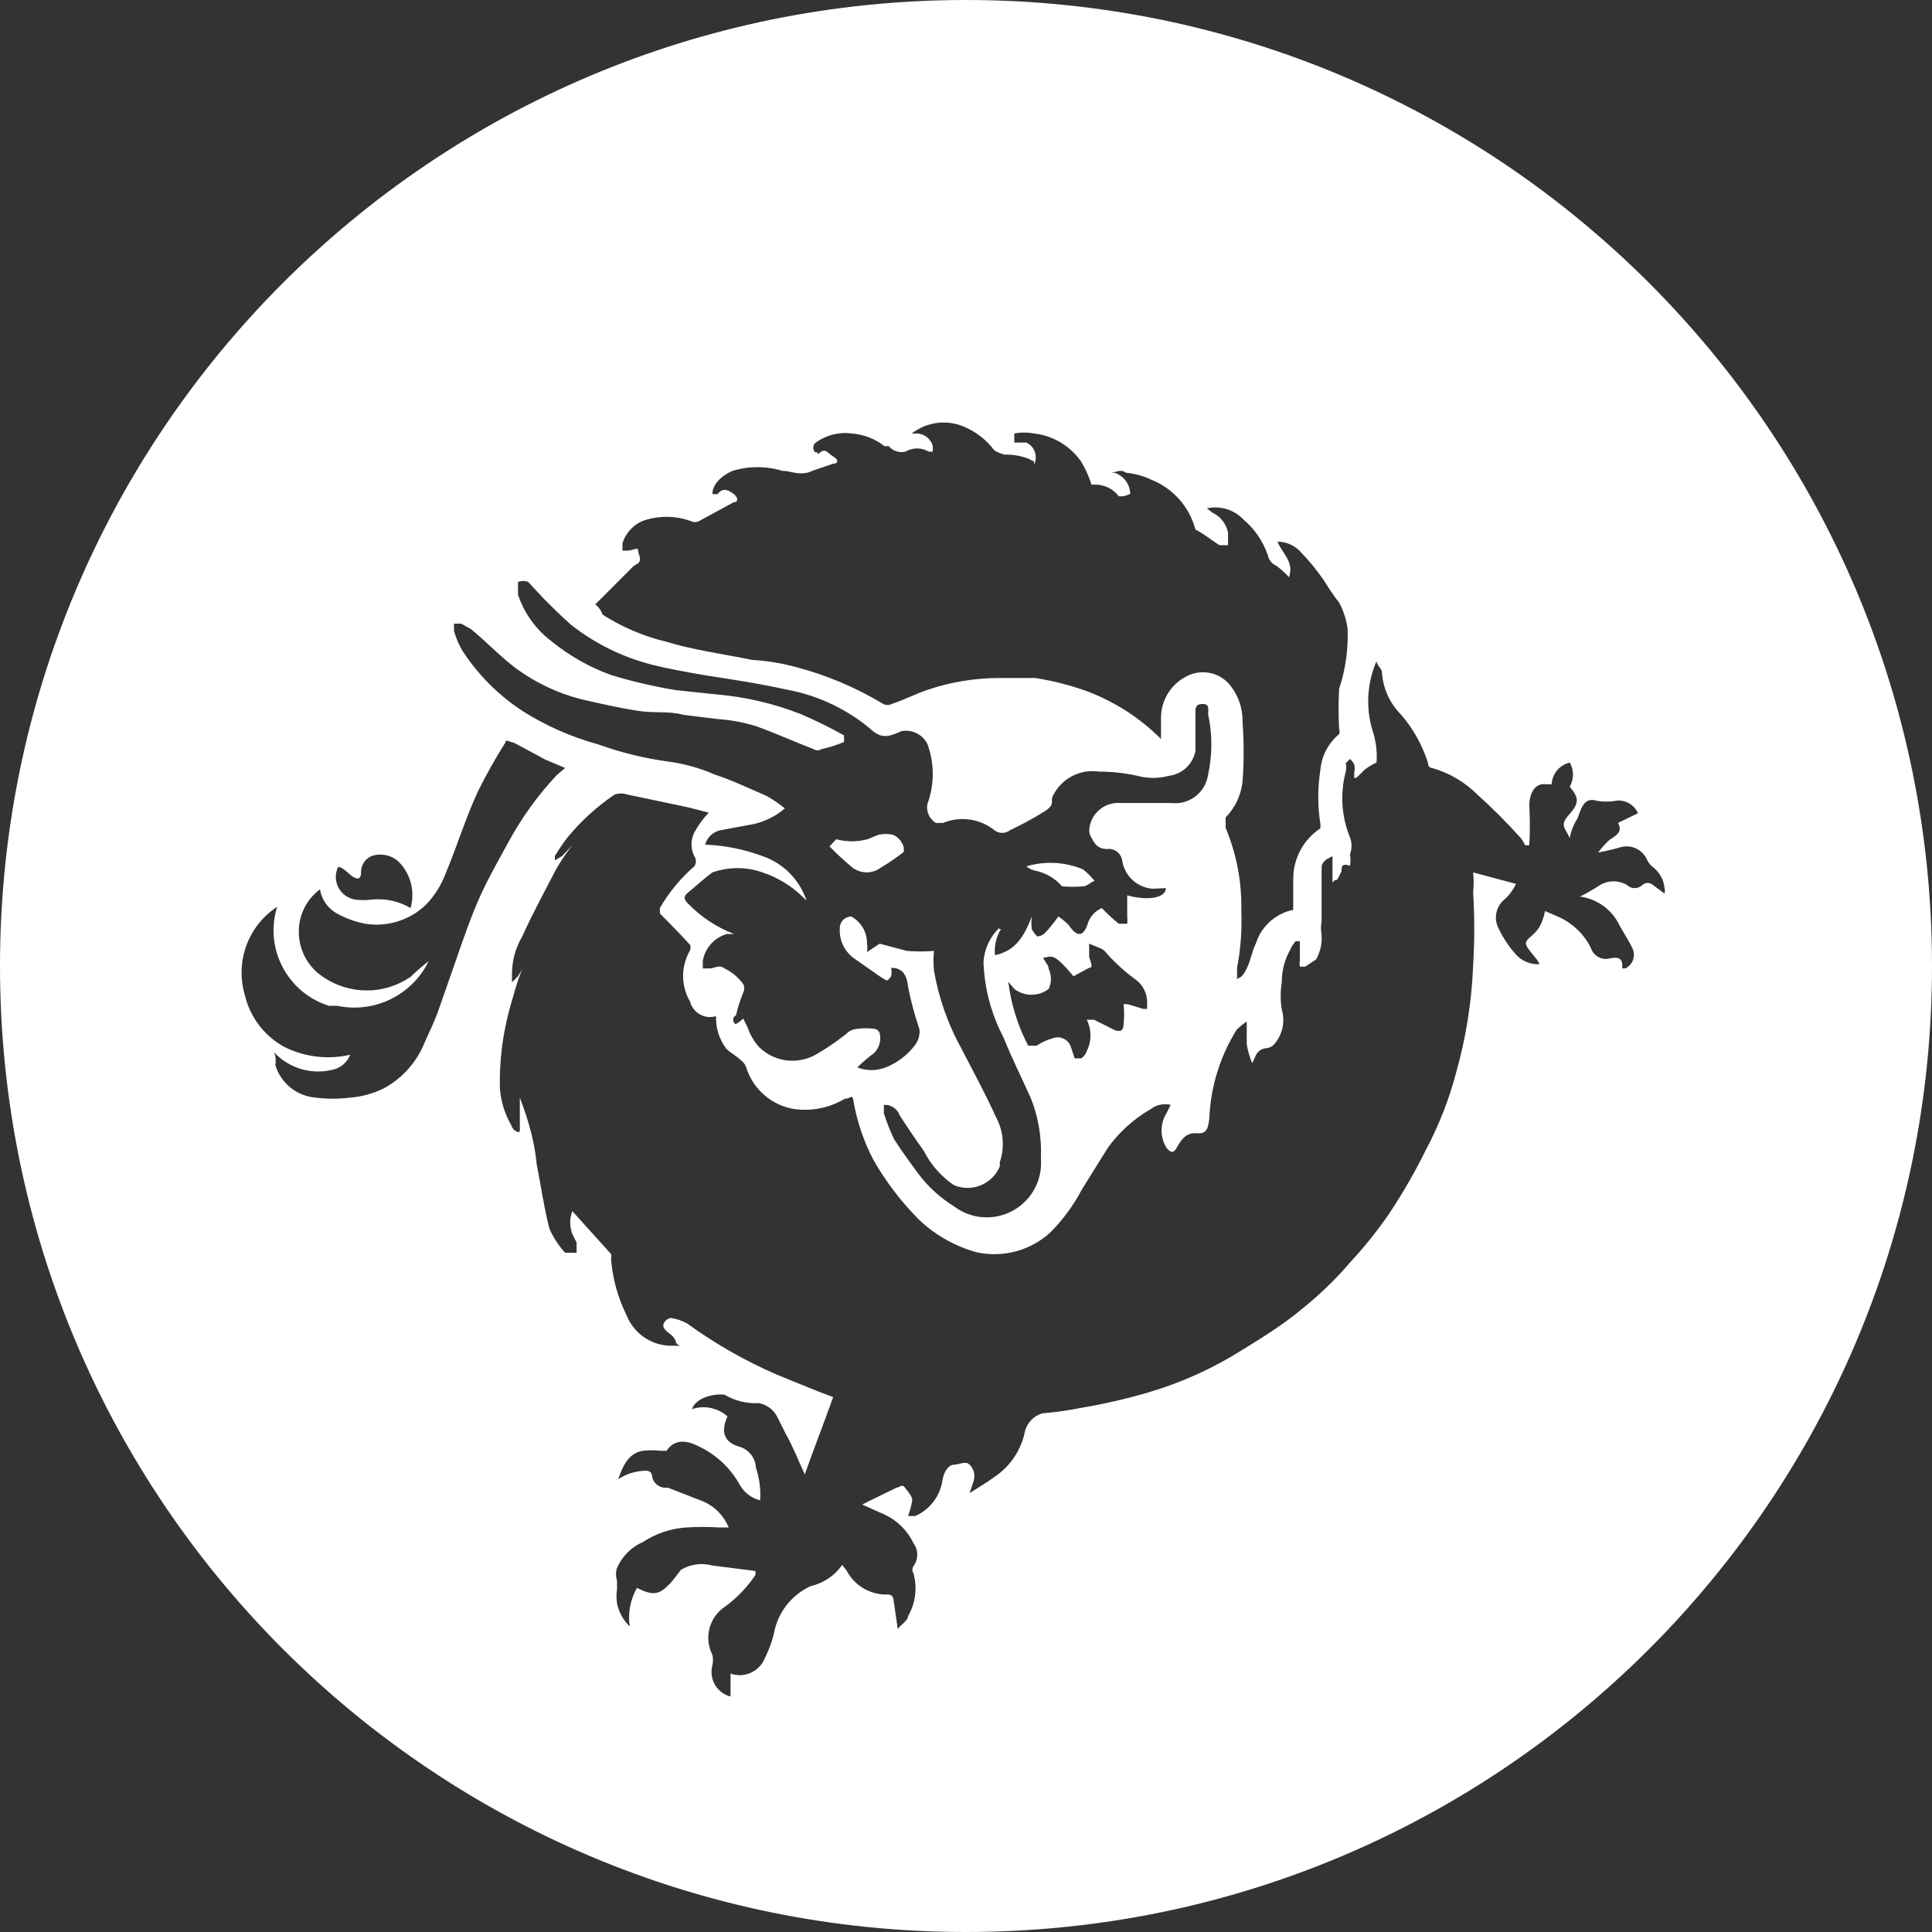 <?xml version="1.0" encoding="UTF-8"?>
<svg width="32px" height="32px" viewBox="0 0 32 32" version="1.1" xmlns="http://www.w3.org/2000/svg" xmlns:xlink="http://www.w3.org/1999/xlink">
    <rect x="0" y="0" width="32" height="32" fill="#333333" stroke="none"/>
    <!-- Generator: Sketch 52.5 (67469) - http://www.bohemiancoding.com/sketch -->
    <title>svg/white/bsv</title>
    <desc>Created with Sketch.</desc>
    <g id="white/bsv" stroke="none" stroke-width="1" fill="none" fill-rule="evenodd">
        <path d="M16,32 C7.163,32 0,24.837 0,16 C0,7.163 7.163,0 16,0 C24.837,0 32,7.163 32,16 C32,24.837 24.837,32 16,32 Z M22.15,14.57 C22.116,14.57 22.085,14.59 22.07,14.62 L22.07,14.18 L21.96,14.24 C21.89,14.31 21.89,14.32 21.89,14.43 L21.89,15.25 C21.876,15.329 21.876,15.411 21.89,15.49 C21.899,15.629 21.868,15.768 21.8,15.89 L21.62,16.01 L21.53,16.01 C21.522,15.98 21.522,15.95 21.53,15.92 L21.53,15.59 L21.46,15.59 C21.422,15.631 21.392,15.679 21.37,15.73 C21.278,15.895 21.229,16.081 21.23,16.27 C21.206,16.419 21.206,16.571 21.23,16.72 C21.289,16.918 21.244,17.133 21.11,17.29 C21.08,17.327 21.037,17.352 20.99,17.36 C20.909,17.36 20.835,17.407 20.8,17.48 L20.74,17.61 C20.699,17.51 20.669,17.406 20.65,17.3 L20.65,16.92 C20.588,16.96 20.531,17.007 20.48,17.06 C20.205,17.503 20.05,18.009 20.03,18.53 C20.01,18.65 20.01,18.79 19.82,18.77 C19.63,18.75 19.54,18.92 19.49,19.01 C19.44,19.1 19.39,19.1 19.32,19.01 C19.212,18.835 19.212,18.615 19.32,18.44 L19.39,18.3 C19.275,18.272 19.154,18.298 19.06,18.37 C18.781,18.531 18.539,18.749 18.35,19.01 L17.92,19.7 C17.783,19.961 17.607,20.2 17.4,20.41 C17.069,20.715 16.609,20.839 16.17,20.74 C15.814,20.641 15.487,20.455 15.22,20.2 C14.923,19.902 14.667,19.566 14.46,19.2 C14.298,18.886 14.186,18.549 14.13,18.2 C14.11,18.13 14.08,18.2 13.99,18.2 C13.741,18.349 13.448,18.409 13.16,18.37 C12.784,18.311 12.473,18.044 12.36,17.68 C12.344,17.631 12.312,17.589 12.27,17.56 C12.2,17.49 12.1,17.44 12.03,17.37 C11.912,17.215 11.852,17.024 11.86,16.83 C11.771,16.858 11.675,16.848 11.594,16.802 C11.512,16.757 11.453,16.68 11.43,16.59 C11.276,16.328 11.276,16.002 11.43,15.74 C11.44,15.711 11.44,15.679 11.43,15.65 C11.26,15.46 10.93,15.13 10.93,15.13 L10.93,15.04 C11.08,14.779 11.272,14.546 11.5,14.35 C11.535,14.299 11.535,14.231 11.5,14.18 C11.438,14.057 11.438,13.913 11.5,13.79 C11.564,13.669 11.645,13.558 11.74,13.46 L11.39,13.37 L10.39,13.16 C10.322,13.136 10.248,13.136 10.18,13.16 C9.888,13.358 9.625,13.597 9.4,13.87 C9.324,13.969 9.254,14.073 9.19,14.18 L9.19,14.25 L9.31,14.18 L9.48,14 C9.385,14.121 9.298,14.248 9.22,14.38 C9.03,14.75 8.82,15.13 8.65,15.51 C8.536,15.704 8.477,15.925 8.48,16.15 C8.48,16.2 8.48,16.27 8.48,16.27 L8.57,16.18 C8.607,16.131 8.637,16.077 8.66,16.02 C8.593,16.19 8.536,16.363 8.49,16.54 C8.339,17.022 8.268,17.525 8.28,18.03 C8.297,18.245 8.361,18.454 8.47,18.64 C8.49,18.73 8.61,18.78 8.61,18.73 L8.61,18.18 C8.685,18.373 8.748,18.57 8.8,18.77 C8.843,18.941 8.873,19.115 8.89,19.29 C8.96,19.64 9.01,20 9.1,20.35 C9.164,20.497 9.252,20.632 9.36,20.75 L9.55,20.75 L9.55,20.58 L9.48,20.44 C9.432,20.318 9.432,20.182 9.48,20.06 L10.12,20.77 C10.129,20.792 10.129,20.818 10.12,20.84 C10.144,21.171 10.233,21.493 10.38,21.79 C10.505,22.099 10.807,22.298 11.14,22.29 L11.26,22.29 C11.17,22.24 11.22,22.25 11.17,22.17 C11.12,22.09 11.05,22.08 11,22 C10.95,21.92 11.05,21.83 11.12,21.83 C11.211,21.846 11.299,21.876 11.38,21.92 C11.844,22.257 12.344,22.542 12.87,22.77 L13.56,23.05 L13.8,23.14 C13.64,23.59 13.47,24.02 13.33,24.42 C13.23,24.21 13.14,23.97 13.02,23.76 L12.88,23.48 C12.821,23.355 12.706,23.265 12.57,23.24 C12.37,23.251 12.172,23.203 12,23.1 C11.81,23.08 11.53,23.15 11.46,23.34 C11.664,23.271 11.889,23.317 12.05,23.46 C11.93,23.72 12,23.89 12.24,23.96 C12.4,24.003 12.513,24.145 12.52,24.31 C12.579,24.483 12.603,24.667 12.59,24.85 C12.438,24.812 12.311,24.71 12.24,24.57 C12.087,24.304 11.857,24.092 11.58,23.96 C11.39,23.86 11.18,23.82 11.04,24.03 L10.95,24.03 C10.847,24.018 10.743,24.018 10.64,24.03 C10.41,24.07 10.31,24.29 10.24,24.5 C10.38,24.408 10.543,24.359 10.71,24.36 C10.76,24.36 10.8,24.4 10.8,24.45 C10.82,24.574 10.936,24.658 11.06,24.64 L11.6,24.85 C11.813,24.927 11.984,25.09 12.07,25.3 L11.93,25.3 C11.74,25.288 11.55,25.288 11.36,25.3 C11.107,25.318 10.862,25.401 10.65,25.54 C10.457,25.624 10.304,25.777 10.22,25.97 C10.197,26.038 10.197,26.112 10.22,26.18 L10.22,26.32 C10.208,26.4 10.208,26.48 10.22,26.56 C10.251,26.705 10.324,26.837 10.43,26.94 C10.397,26.719 10.44,26.494 10.55,26.3 C10.83,26.44 10.93,26.42 11.14,26.18 L11.28,26 C11.437,25.907 11.624,25.882 11.8,25.93 L12.51,26.02 C12.517,26.043 12.517,26.067 12.51,26.09 C12.375,26.291 12.206,26.467 12.01,26.61 C11.746,26.784 11.656,27.129 11.8,27.41 C11.812,27.466 11.812,27.524 11.8,27.58 C11.77,27.689 11.784,27.805 11.841,27.903 C11.897,28.001 11.991,28.072 12.1,28.1 L12.1,27.72 C12.329,27.802 12.581,27.686 12.67,27.46 C12.749,27.302 12.806,27.133 12.84,26.96 C12.925,26.654 13.141,26.401 13.43,26.27 C13.641,26.222 13.826,26.097 13.95,25.92 L14.02,26.01 C14.152,26.266 14.422,26.423 14.71,26.41 C14.76,26.41 14.8,26.45 14.8,26.5 L14.87,26.98 C14.92,26.91 15.04,26.84 15.04,26.77 C15.164,26.555 15.196,26.299 15.13,26.06 C15.106,26.024 15.106,25.976 15.13,25.94 C15.213,25.827 15.213,25.673 15.13,25.56 C15.032,25.354 14.866,25.188 14.66,25.09 L14.28,24.92 L14.42,24.85 L14.85,24.64 C14.9,24.64 14.94,24.57 14.99,24.64 C15.04,24.71 15.11,24.78 15.11,24.85 C15.095,24.939 15.071,25.026 15.04,25.11 L15.16,25.11 C15.401,25.003 15.571,24.781 15.61,24.52 C15.63,24.38 15.71,24.26 15.8,24.26 C15.89,24.26 15.99,24.19 16.06,24.26 C16.128,24.328 16.155,24.427 16.13,24.52 L16.06,24.73 C16.2,24.64 16.34,24.56 16.46,24.47 C16.733,24.292 16.921,24.01 16.98,23.69 C17.022,23.557 17.127,23.452 17.26,23.41 C17.475,23.392 17.688,23.362 17.9,23.32 C18.281,23.256 18.659,23.169 19.03,23.06 C19.58,22.897 20.105,22.658 20.59,22.35 C20.95,22.13 21.28,21.92 21.59,21.66 C21.873,21.431 22.134,21.177 22.37,20.9 C22.603,20.65 22.817,20.382 23.01,20.1 C23.236,19.76 23.44,19.406 23.62,19.04 C23.835,18.634 24.003,18.204 24.12,17.76 C24.282,17.183 24.376,16.589 24.4,15.99 C24.424,15.587 24.424,15.183 24.4,14.78 C24.411,14.67 24.411,14.56 24.4,14.45 L25.11,14.64 C25.068,14.729 25.01,14.81 24.94,14.88 C24.798,14.982 24.741,15.166 24.8,15.33 C24.875,15.502 24.976,15.66 25.1,15.8 C25.2,15.916 25.347,15.979 25.5,15.97 C25.45,15.89 25.52,15.97 25.38,15.8 C25.24,15.63 25.24,15.61 25.38,15.49 C25.427,15.449 25.467,15.402 25.5,15.35 C25.544,15.269 25.574,15.181 25.59,15.09 L25.8,15.18 C26.039,15.283 26.234,15.467 26.35,15.7 C26.371,15.767 26.417,15.822 26.479,15.854 C26.541,15.886 26.614,15.892 26.68,15.87 C26.8,15.85 26.87,15.87 26.87,15.99 L26.87,16.04 L26.92,16.04 C27.044,15.981 27.097,15.834 27.04,15.71 C26.97,15.56 26.87,15.42 26.8,15.28 C26.67,15.045 26.436,14.886 26.17,14.85 C26.284,14.793 26.394,14.73 26.5,14.66 C26.639,14.577 26.811,14.577 26.95,14.66 C27.02,14.727 27.13,14.727 27.2,14.66 C27.25,14.612 27.33,14.612 27.38,14.66 L27.57,14.8 C27.578,14.77 27.578,14.74 27.57,14.71 C27.558,14.582 27.497,14.464 27.4,14.38 C27.348,14.345 27.307,14.297 27.28,14.24 C27.207,14.074 27.025,13.985 26.85,14.03 C26.725,14.067 26.598,14.097 26.47,14.12 C26.527,14.044 26.59,13.974 26.66,13.91 C26.8,13.82 26.87,13.77 26.8,13.63 L27.13,13.47 C27.07,13.332 26.93,13.248 26.78,13.26 C26.664,13.283 26.546,13.283 26.43,13.26 C26.391,13.246 26.349,13.246 26.31,13.26 C26.19,13.31 26.17,13.47 26.12,13.57 C26.06,13.665 26.019,13.77 26,13.88 C25.91,13.69 25.83,13.67 26,13.48 C26.17,13.29 26.14,13.2 26,13.03 C26.071,12.906 26.071,12.754 26,12.63 C25.831,12.67 25.709,12.817 25.7,12.99 L25.61,12.99 C25.42,12.96 25.33,13.15 25.33,13.34 C25.342,13.56 25.342,13.78 25.33,14 L25.26,14 C25.238,13.949 25.208,13.901 25.17,13.86 C24.952,13.618 24.722,13.388 24.48,13.17 C24.269,12.957 24.008,12.803 23.72,12.72 C23.65,12.72 23.65,12.63 23.65,12.63 C23.556,12.335 23.403,12.063 23.2,11.83 C23.017,11.645 22.907,11.4 22.89,11.14 C22.89,11.07 22.8,11.02 22.8,10.95 C22.643,11.31 22.619,11.714 22.73,12.09 C22.789,12.263 22.813,12.447 22.8,12.63 C22.729,12.662 22.662,12.702 22.6,12.75 C22.55,12.8 22.43,12.94 22.43,12.87 L22.43,12.8 C22.441,12.754 22.441,12.706 22.43,12.66 C22.412,12.626 22.388,12.596 22.36,12.57 L22.29,12.64 C22.301,12.686 22.301,12.734 22.29,12.78 C22.194,13.141 22.218,13.524 22.36,13.87 C22.394,13.96 22.394,14.06 22.36,14.15 C22.371,14.213 22.371,14.277 22.36,14.34 C22.22,14.29 22.22,14.36 22.22,14.43 L22.15,14.57 Z M9.86,10.01 C9.916,10.054 9.958,10.113 9.98,10.18 C10.306,10.388 10.664,10.54 11.04,10.63 C11.46,10.76 11.96,10.83 12.46,10.93 C12.707,10.945 12.951,10.985 13.19,11.05 C13.697,11.184 14.181,11.389 14.63,11.66 C14.674,11.683 14.726,11.683 14.77,11.66 C14.98,11.59 15.17,11.49 15.38,11.42 C15.754,11.296 16.146,11.231 16.54,11.23 L17.15,11.23 C17.432,11.275 17.71,11.345 17.98,11.44 C18.45,11.613 18.877,11.886 19.23,12.24 L19.23,11.89 C19.23,11.58 19.415,11.301 19.7,11.18 C19.92,11.088 20.174,11.139 20.34,11.31 C20.498,11.485 20.584,11.714 20.58,11.95 C20.605,12.283 20.605,12.617 20.58,12.95 C20.555,13.172 20.457,13.38 20.3,13.54 L20.3,13.71 C20.481,14.144 20.57,14.61 20.56,15.08 C20.573,15.398 20.55,15.717 20.49,16.03 L20.49,16.22 C20.54,16.17 20.55,16.22 20.63,16.08 C20.71,15.94 20.73,15.77 20.8,15.63 C20.889,15.344 21.127,15.129 21.42,15.07 L21.42,14.55 C21.422,14.215 21.591,13.904 21.87,13.72 L21.87,13.65 C21.823,13.352 21.823,13.048 21.87,12.75 C21.89,12.52 22.002,12.307 22.18,12.16 C22.19,12.131 22.19,12.099 22.18,12.07 C22.168,11.85 22.168,11.63 22.18,11.41 C22.287,11.088 22.334,10.749 22.32,10.41 C22.299,10.26 22.252,10.114 22.18,9.98 C22.092,9.869 22.012,9.752 21.94,9.63 C21.826,9.463 21.699,9.306 21.56,9.16 C21.46,9.042 21.314,8.973 21.16,8.97 C21.23,9.16 21.44,9.3 21.35,9.56 C21.286,9.49 21.216,9.427 21.14,9.37 C21.069,9.339 21.016,9.276 21,9.2 C20.923,8.97 20.785,8.766 20.6,8.61 C20.445,8.442 20.213,8.37 19.99,8.42 L20.08,8.49 C20.214,8.553 20.31,8.675 20.34,8.82 L20.34,9.03 L20.2,9.03 C20.08,8.96 19.97,8.86 19.8,8.77 C19.702,8.399 19.436,8.095 19.08,7.95 C18.945,7.885 18.799,7.844 18.65,7.83 C18.56,7.76 18.48,7.83 18.39,7.83 L18.46,7.83 C18.612,7.88 18.716,8.02 18.72,8.18 C18.682,8.198 18.641,8.212 18.6,8.22 L18.53,8.22 C18.425,8.081 18.253,8.009 18.08,8.03 C18.038,7.897 17.981,7.77 17.91,7.65 C17.73,7.388 17.446,7.217 17.13,7.18 C17.021,7.159 16.909,7.159 16.8,7.18 L16.8,7.33 L16.92,7.33 L17,7.33 C17.065,7.36 17.115,7.415 17.14,7.483 C17.164,7.551 17.161,7.625 17.13,7.69 C17.11,7.6 17.16,7.67 17.04,7.6 C16.913,7.55 16.777,7.526 16.64,7.53 C16.58,7.516 16.523,7.492 16.47,7.46 C16.336,7.282 16.156,7.144 15.95,7.06 C15.745,6.978 15.515,6.978 15.31,7.06 C15.235,7.091 15.165,7.132 15.1,7.18 L15.17,7.18 C15.301,7.176 15.417,7.263 15.45,7.39 L15.45,7.48 L15.38,7.48 C15.263,7.41 15.117,7.41 15,7.48 C14.897,7.505 14.789,7.471 14.72,7.39 L14.65,7.39 C14.495,7.268 14.307,7.195 14.11,7.18 C13.894,7.151 13.674,7.208 13.5,7.34 C13.461,7.382 13.461,7.448 13.5,7.49 C13.59,7.49 13.5,7.56 13.59,7.49 C13.68,7.42 13.71,7.51 13.8,7.56 C13.89,7.61 13.89,7.68 13.8,7.68 L13.45,7.8 C13.28,7.89 13.07,7.8 13,7.8 L12.96,7.8 C12.69,7.717 12.4,7.717 12.13,7.8 C11.97,7.87 11.8,8.01 11.8,8.18 C11.83,8.188 11.86,8.188 11.89,8.18 C11.98,8.06 12.08,8.13 12.15,8.18 C12.22,8.23 12.24,8.32 12.15,8.32 L11.58,8.63 C11.536,8.652 11.484,8.652 11.44,8.63 C11.181,8.537 10.899,8.537 10.64,8.63 C10.481,8.699 10.36,8.834 10.31,9 L10.31,9.12 L10.4,9.12 C10.48,9.12 10.57,9.05 10.57,9.12 C10.57,9.19 10.64,9.26 10.57,9.33 C10.525,9.352 10.484,9.383 10.45,9.42 L9.86,10.01 Z M19.31,14.71 L19.09,14.72 C18.84,14.701 18.635,14.516 18.59,14.27 C18.581,14.158 18.492,14.069 18.38,14.06 C18.17,14.08 18.12,13.96 18.05,13.82 C18.039,13.774 18.039,13.726 18.05,13.68 C18.099,13.447 18.312,13.285 18.55,13.3 L19.4,13.3 C19.697,13.336 19.969,13.127 20.01,12.83 C20.082,12.501 20.082,12.159 20.01,11.83 C20.01,11.75 20.04,11.66 19.92,11.66 C19.8,11.66 19.8,11.73 19.8,11.8 L19.8,12.44 C19.758,12.658 19.58,12.824 19.36,12.85 C19.19,12.896 19.01,12.896 18.84,12.85 C18.63,12.803 18.415,12.78 18.2,12.78 C17.887,12.734 17.58,12.896 17.44,13.18 C17.39,13.27 17.49,13.32 17.3,13.44 C17.116,13.555 16.926,13.658 16.73,13.75 C16.654,13.81 16.546,13.81 16.47,13.75 C16.229,13.559 15.904,13.513 15.62,13.63 L15.5,13.63 C15.394,13.566 15.338,13.442 15.36,13.32 C15.479,12.997 15.479,12.643 15.36,12.32 C15.279,12.163 15.104,12.077 14.93,12.11 C14.77,12.18 14.63,12.25 14.46,12.11 C14.051,11.754 13.554,11.516 13.02,11.42 C12.57,11.32 12.1,11.25 11.65,11.18 C11.37,11.13 11.08,11.08 10.8,11.01 C10.312,10.885 9.856,10.661 9.46,10.35 C9.29,10.2 9.15,10.06 9.01,9.92 L8.75,9.64 C8.696,9.617 8.634,9.617 8.58,9.64 L8.58,9.85 C8.681,10.151 8.869,10.416 9.12,10.61 C9.419,10.855 9.757,11.048 10.12,11.18 C10.471,11.287 10.828,11.37 11.19,11.43 L11.85,11.5 C12.337,11.54 12.815,11.651 13.27,11.83 C13.512,11.935 13.749,12.051 13.98,12.18 L13.98,12.29 C13.857,12.341 13.73,12.381 13.6,12.41 C13.564,12.434 13.516,12.434 13.48,12.41 C13.17,12.29 12.86,12.15 12.53,12.03 C12.322,11.965 12.107,11.925 11.89,11.91 L11.32,11.84 C11.06,11.77 10.85,11.82 10.54,11.77 C10.23,11.72 9.93,11.65 9.62,11.58 C9.238,11.481 8.879,11.312 8.56,11.08 C8.3,10.89 8.06,10.63 7.8,10.42 L7.64,10.33 C7.61,10.33 7.52,10.33 7.52,10.33 L7.52,10.45 C7.552,10.566 7.599,10.676 7.66,10.78 C7.92,11.179 8.261,11.52 8.66,11.78 C9.047,12.024 9.468,12.209 9.91,12.33 C10.276,12.462 10.655,12.556 11.04,12.61 C11.316,12.644 11.586,12.718 11.84,12.83 C12.12,12.92 12.41,13.06 12.69,13.18 C12.8,13.24 12.903,13.31 13,13.39 C12.851,13.518 12.672,13.607 12.48,13.65 L11.94,13.75 C11.814,13.773 11.713,13.866 11.68,13.99 C12.005,14.002 12.325,14.067 12.63,14.18 C12.976,14.299 13.246,14.573 13.36,14.92 L13.29,14.85 C13.103,14.668 12.877,14.532 12.63,14.45 C12.362,14.355 12.068,14.355 11.8,14.45 C11.66,14.55 11.49,14.71 11.4,14.78 C11.31,14.85 11.33,14.9 11.4,14.97 C11.614,15.19 11.873,15.361 12.16,15.47 L12.04,15.47 C11.831,15.529 11.674,15.705 11.64,15.92 C11.642,15.96 11.642,16 11.64,16.04 L11.76,16.04 C11.83,16.04 11.91,15.97 12,16.04 C12.123,16.099 12.23,16.189 12.31,16.3 C12.333,16.344 12.333,16.396 12.31,16.44 C12.259,16.563 12.219,16.69 12.19,16.82 C12.12,16.84 12.14,16.96 12.19,16.96 C12.234,16.936 12.275,16.906 12.31,16.87 L12.38,17.01 C12.42,17.132 12.485,17.244 12.57,17.34 C12.814,17.582 13.185,17.638 13.49,17.48 C13.672,17.377 13.846,17.26 14.01,17.13 C14.06,17.077 14.128,17.045 14.2,17.04 C14.293,17.028 14.387,17.028 14.48,17.04 C14.521,17.045 14.555,17.072 14.57,17.11 C14.599,17.228 14.565,17.353 14.48,17.44 C14.381,17.513 14.287,17.593 14.2,17.68 C14.351,17.739 14.519,17.739 14.67,17.68 C14.854,17.606 15.017,17.486 15.14,17.33 C15.206,17.253 15.239,17.152 15.23,17.05 C15.15,16.818 15.086,16.581 15.04,16.34 C15.02,16.15 14.95,16.03 14.76,16.03 C14.77,16.076 14.77,16.124 14.76,16.17 C14.69,16.26 14.71,16.26 14.57,16.17 L14.17,15.89 C13.995,15.777 13.895,15.578 13.91,15.37 C13.91,15.265 13.995,15.18 14.1,15.18 C14.264,15.27 14.364,15.443 14.36,15.63 C14.369,15.676 14.369,15.724 14.36,15.77 L14.57,15.63 L15.02,15.75 C15.17,15.762 15.32,15.762 15.47,15.75 C15.458,15.86 15.458,15.97 15.47,16.08 C15.548,16.529 15.7,16.961 15.92,17.36 C16.11,17.73 16.32,18.11 16.49,18.49 C16.62,18.722 16.645,18.998 16.56,19.25 L16.56,19.32 C16.5,19.462 16.387,19.574 16.244,19.633 C16.102,19.691 15.942,19.69 15.8,19.63 C15.588,19.486 15.415,19.289 15.3,19.06 C15.16,18.87 14.95,18.55 14.9,18.47 C14.86,18.362 14.755,18.293 14.64,18.3 L14.64,18.44 C14.686,18.587 14.743,18.731 14.81,18.87 C14.93,19.06 15.07,19.25 15.21,19.44 C15.371,19.655 15.571,19.838 15.8,19.98 C16.084,20.196 16.469,20.223 16.781,20.05 C17.093,19.876 17.273,19.535 17.24,19.18 C17.256,18.838 17.198,18.497 17.07,18.18 C16.93,17.87 16.76,17.53 16.62,17.18 C16.418,16.797 16.306,16.373 16.29,15.94 C16.301,15.724 16.394,15.52 16.55,15.37 C16.55,15.44 16.62,15.32 16.55,15.44 C16.491,15.558 16.467,15.689 16.48,15.82 C16.83,15.75 16.97,15.49 17.09,15.18 C17.08,15.25 17.08,15.32 17.09,15.39 C17.114,15.434 17.144,15.475 17.18,15.51 C17.234,15.507 17.285,15.481 17.32,15.44 C17.396,15.358 17.466,15.271 17.53,15.18 C17.591,15.221 17.648,15.268 17.7,15.32 C17.84,15.53 17.94,15.51 18.01,15.32 C18.043,15.195 18.131,15.091 18.25,15.04 C18.337,15.133 18.431,15.22 18.53,15.3 L18.67,15.3 C18.675,15.26 18.675,15.22 18.67,15.18 L18.67,14.83 C19,14.92 19.31,14.88 19.31,14.71 Z M13.74,14.02 L13.85,13.9 C14.02,13.946 14.2,13.946 14.37,13.9 L14.54,13.83 C14.625,13.808 14.715,13.808 14.8,13.83 C14.885,13.871 14.947,13.948 14.97,14.04 L14.97,14.11 C14.849,14.205 14.722,14.292 14.59,14.37 C14.451,14.475 14.259,14.475 14.12,14.37 C13.987,14.26 13.86,14.143 13.74,14.02 Z M17,14.35 C17.31,14.257 17.642,14.275 17.94,14.4 C18.009,14.457 18.073,14.521 18.13,14.59 C18.06,14.61 18.01,14.68 17.94,14.68 C17.824,14.691 17.706,14.691 17.59,14.68 C17.474,14.545 17.315,14.453 17.14,14.42 C17.089,14.408 17.041,14.384 17,14.35 Z M4.54,17.43 C4.567,17.497 4.574,17.57 4.56,17.64 C4.65,17.941 4.916,18.156 5.23,18.18 C5.419,18.204 5.611,18.204 5.8,18.18 C5.991,18.165 6.178,18.114 6.35,18.03 C6.643,17.874 6.876,17.624 7.01,17.32 C7.1,17.11 7.2,16.92 7.27,16.71 L7.55,15.91 C7.67,15.56 7.81,15.16 7.95,14.85 C8.09,14.54 8.25,14.26 8.42,13.95 C8.638,13.547 8.907,13.174 9.22,12.84 L9.36,12.72 L9.03,12.58 L8.51,12.3 C8.46,12.3 8.37,12.23 8.37,12.3 C8.206,12.559 8.056,12.826 7.92,13.1 C7.71,13.55 7.57,14.02 7.38,14.47 C7.307,14.664 7.195,14.841 7.05,14.99 C6.783,15.244 6.413,15.358 6.05,15.3 C5.885,15.268 5.727,15.211 5.58,15.13 C5.43,15.047 5.327,14.899 5.3,14.73 C5.067,14.903 4.936,15.18 4.95,15.47 C4.961,15.757 5.11,16.022 5.35,16.18 C5.787,16.48 6.363,16.48 6.8,16.18 C6.895,16.088 6.995,16.001 7.1,15.92 C6.825,16.483 6.203,16.788 5.59,16.66 L5.45,16.66 C4.76,16.444 4.375,15.71 4.59,15.02 C4.115,15.331 3.896,15.914 4.05,16.46 C4.131,16.827 4.363,17.144 4.69,17.33 C5.032,17.507 5.425,17.557 5.8,17.47 C5.755,17.586 5.659,17.675 5.54,17.71 C5.181,17.811 4.795,17.703 4.54,17.43 Z M18.61,16.63 C18.68,16.63 18.68,16.63 18.93,16.71 C19,16.71 19,16.71 19,16.71 L19,16.62 C19.006,16.474 18.943,16.333 18.83,16.24 C18.647,16.109 18.479,15.958 18.33,15.79 C18.301,15.748 18.259,15.716 18.21,15.7 L18.04,15.63 L18.04,15.84 C18.04,15.89 18.13,16.03 18.04,16.03 L17.78,16.17 C17.42,15.74 17.42,15.86 17.28,15.86 C17.3,15.93 17.37,15.98 17.37,16.05 C17.419,16.155 17.419,16.275 17.37,16.38 C17.202,16.508 16.968,16.508 16.8,16.38 L16.7,16.26 C16.746,16.63 16.857,16.989 17.03,17.32 L17.17,17.32 C17.249,17.266 17.337,17.225 17.43,17.2 C17.546,17.151 17.68,17.205 17.73,17.32 L17.8,17.53 L17.91,17.53 C17.952,17.501 17.984,17.459 18,17.41 C18.082,17.246 18.082,17.054 18,16.89 L18.12,16.89 L18.4,17.03 C18.52,17.1 18.61,17.1 18.61,16.96 C18.622,16.85 18.622,16.74 18.61,16.63 Z M6.8,15.04 C6.879,14.766 6.802,14.471 6.6,14.27 C6.478,14.16 6.305,14.126 6.15,14.18 C6.041,14.229 5.973,14.341 5.98,14.46 C5.98,14.53 5.95,14.58 5.86,14.53 C5.77,14.48 5.69,14.36 5.6,14.36 C5.548,14.468 5.55,14.594 5.605,14.7 C5.66,14.806 5.762,14.88 5.88,14.9 C5.973,14.912 6.067,14.912 6.16,14.9 C6.383,14.877 6.607,14.926 6.8,15.04 Z" id="Combined-Shape" fill="#FFFFFF" fill-rule="nonzero"></path>
    </g>
</svg>